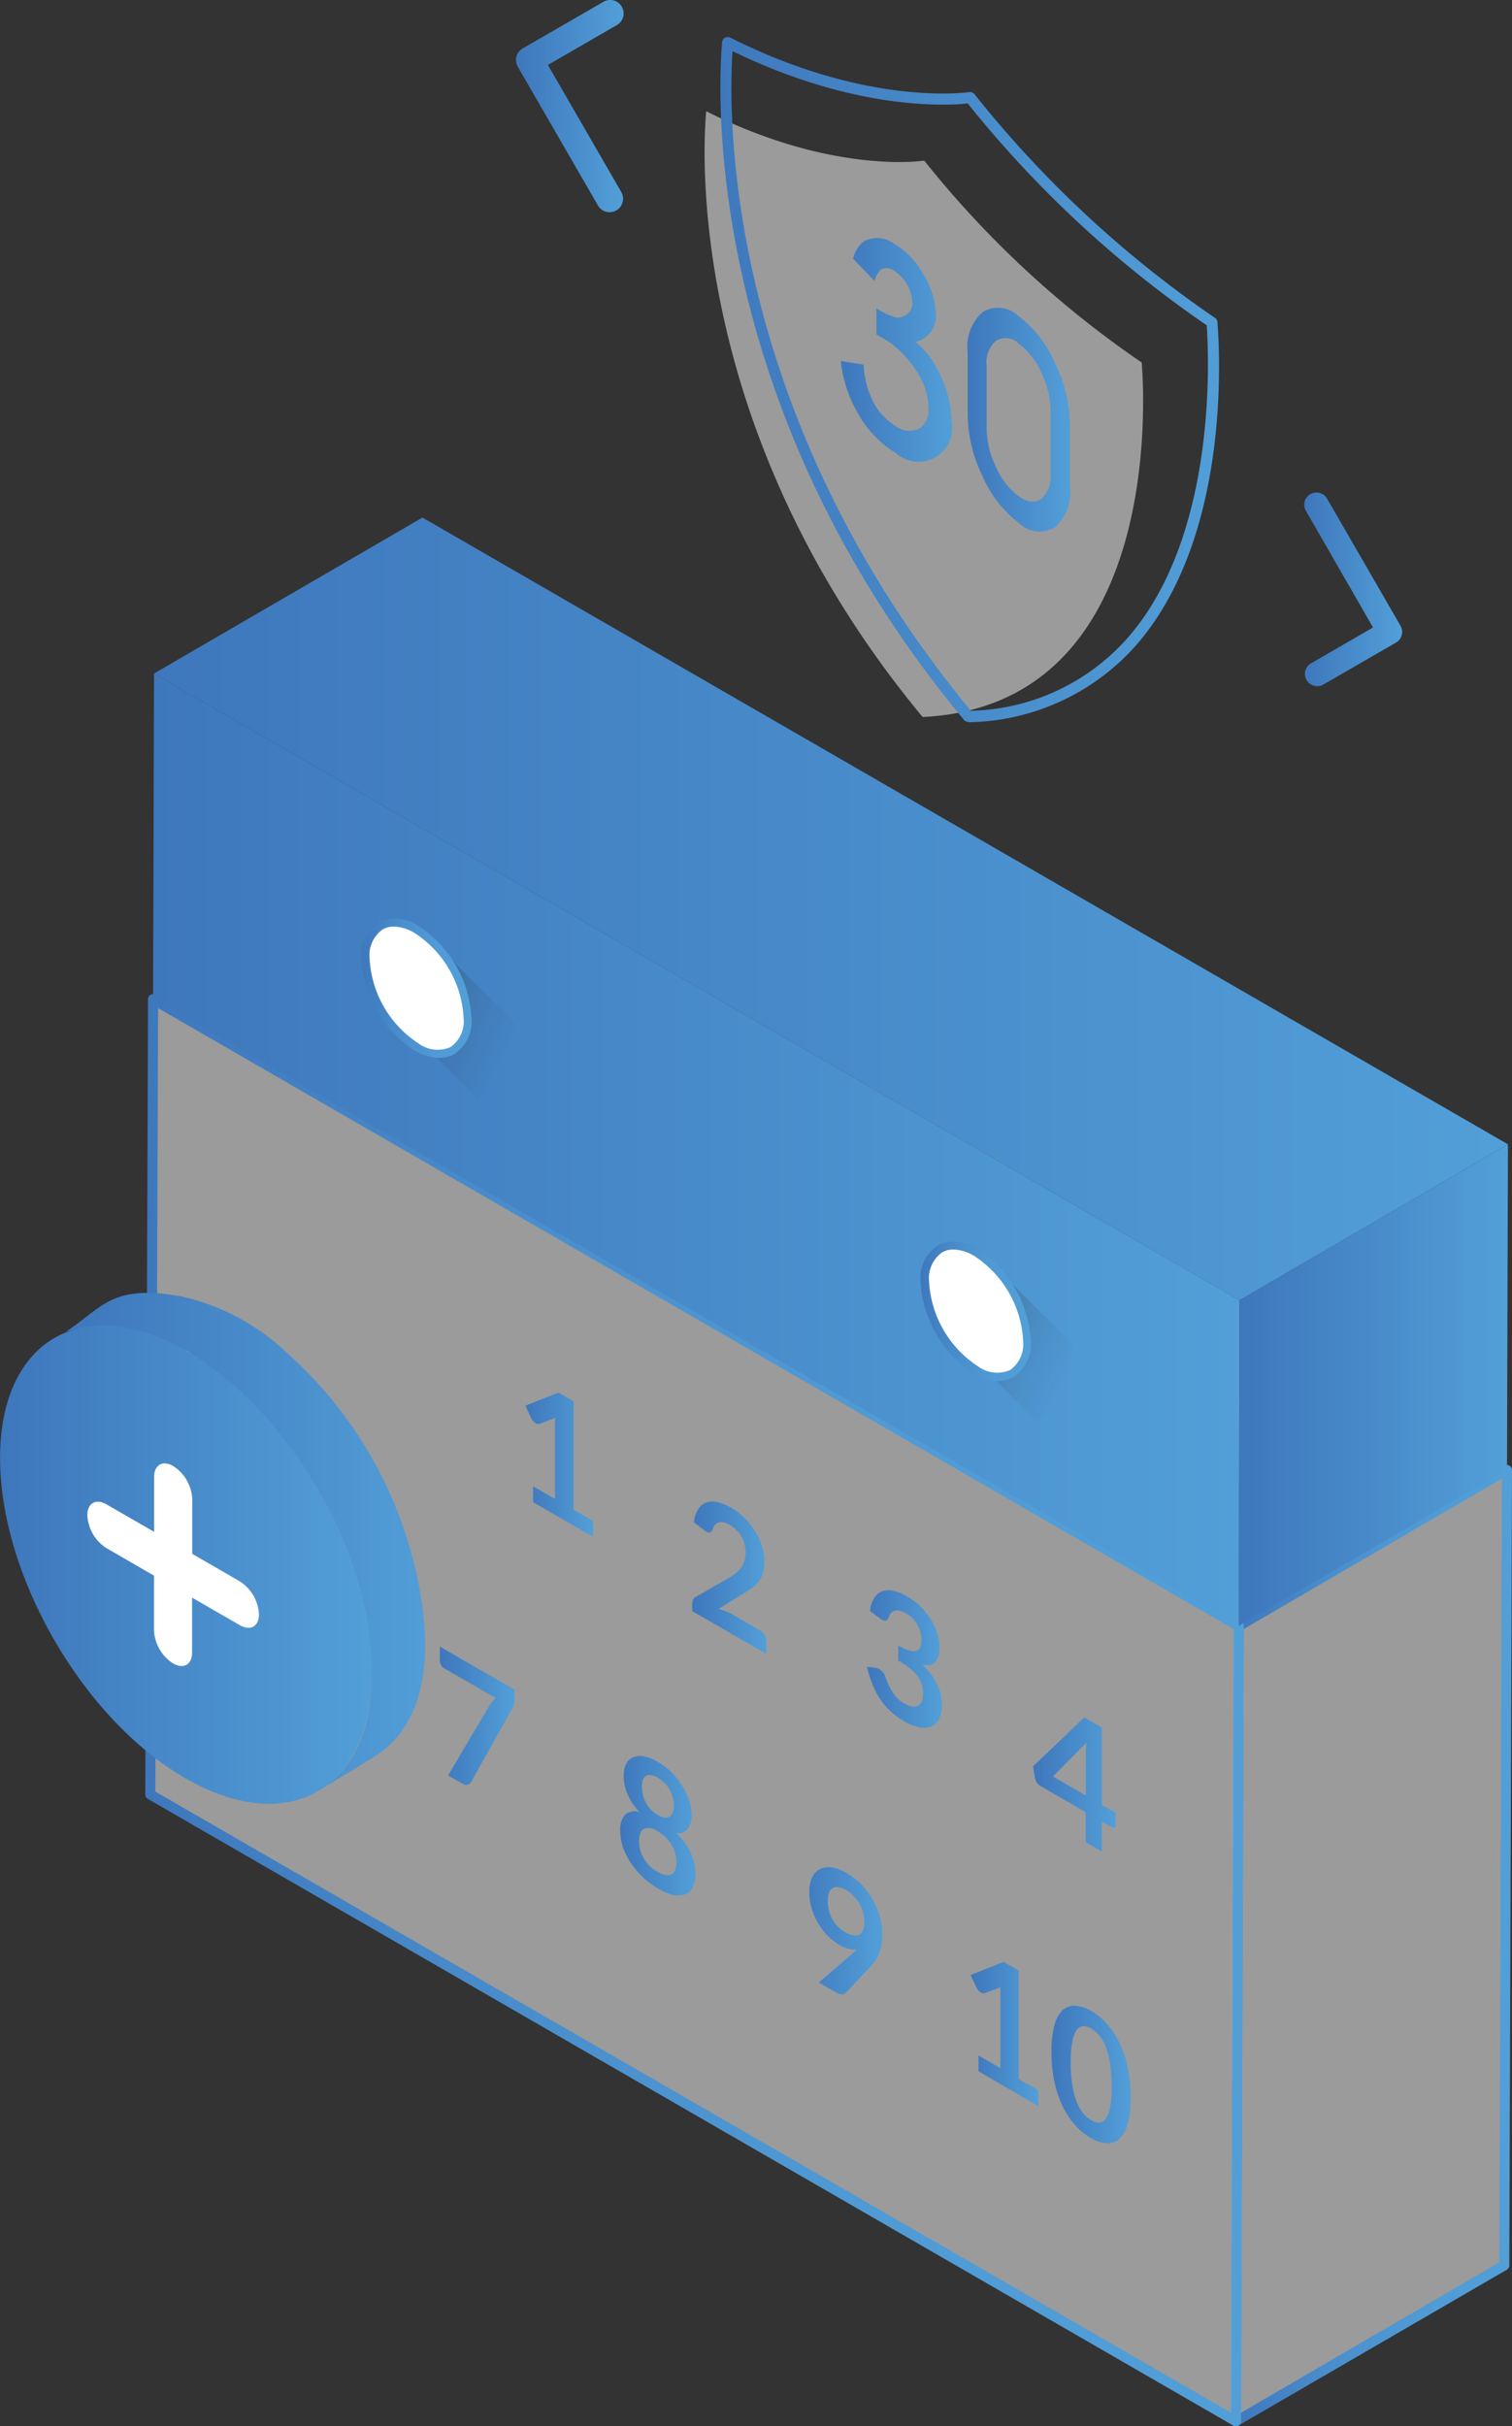 <svg xmlns="http://www.w3.org/2000/svg" xmlns:xlink="http://www.w3.org/1999/xlink" viewBox="8809.67 1530.323 76.27 122.382">
  <rect x="8809.67" y="1530.323" width="76.27" height="122.382" fill="#333333" stroke="none"/>
  <defs>
    <style>
      .cls-1, .cls-6 {
        fill: #fff;
      }

      .cls-1 {
        opacity: 0.51;
      }

      .cls-2 {
        fill: url(#linear-gradient);
      }

      .cls-3 {
        fill: url(#linear-gradient-2);
      }

      .cls-4 {
        fill: url(#linear-gradient-3);
      }

      .cls-5 {
        opacity: 0.3;
        fill: url(#linear-gradient-6);
      }

      .cls-7 {
        fill: url(#linear-gradient-7);
      }

      .cls-8 {
        fill: url(#linear-gradient-9);
      }

      .cls-9 {
        fill: url(#linear-gradient-11);
      }

      .cls-10 {
        fill: url(#linear-gradient-12);
      }

      .cls-11 {
        fill: url(#linear-gradient-13);
      }

      .cls-12 {
        fill: url(#linear-gradient-14);
      }

      .cls-13 {
        fill: url(#linear-gradient-15);
      }

      .cls-14 {
        fill: url(#linear-gradient-16);
      }

      .cls-15 {
        fill: url(#linear-gradient-17);
      }

      .cls-16 {
        fill: url(#linear-gradient-18);
      }

      .cls-17 {
        fill: url(#linear-gradient-19);
      }

      .cls-18 {
        fill: url(#linear-gradient-20);
      }

      .cls-19 {
        fill: url(#linear-gradient-21);
      }

      .cls-20 {
        fill: url(#linear-gradient-22);
      }

      .cls-21 {
        fill: url(#linear-gradient-23);
      }

      .cls-22 {
        fill: url(#linear-gradient-24);
      }

      .cls-23 {
        fill: url(#linear-gradient-25);
      }

      .cls-24 {
        fill: url(#linear-gradient-26);
      }
    </style>
    <linearGradient id="linear-gradient" y1="0.5" x2="1" y2="0.5" gradientUnits="objectBoundingBox">
      <stop offset="0" stop-color="#3e77bc"/>
      <stop offset="0.05" stop-color="#407bbf"/>
      <stop offset="0.37" stop-color="#4a8fcd"/>
      <stop offset="0.68" stop-color="#509bd5"/>
      <stop offset="1" stop-color="#529fd8"/>
    </linearGradient>
    <linearGradient id="linear-gradient-2" x1="0" y1="0.5" x2="1" y2="0.5" xlink:href="#linear-gradient"/>
    <linearGradient id="linear-gradient-3" y1="0.5" x2="1" y2="0.5" gradientUnits="objectBoundingBox">
      <stop offset="0" stop-color="#3e77bc"/>
      <stop offset="1" stop-color="#529fd8"/>
    </linearGradient>
    <linearGradient id="linear-gradient-6" x1="-0.233" y1="0.198" x2="0.624" y2="0.78" gradientUnits="objectBoundingBox">
      <stop offset="0" stop-color="#231f20"/>
      <stop offset="0.61" stop-color="#231f20" stop-opacity="0.29"/>
      <stop offset="1" stop-color="#231f20" stop-opacity="0"/>
    </linearGradient>
    <linearGradient id="linear-gradient-7" x1="0.002" y1="0.499" x2="1.002" y2="0.499" xlink:href="#linear-gradient"/>
    <linearGradient id="linear-gradient-9" x1="0.002" y1="0.5" x2="1.003" y2="0.5" xlink:href="#linear-gradient"/>
    <linearGradient id="linear-gradient-11" x1="-0.002" y1="0.5" y2="0.5" xlink:href="#linear-gradient-3"/>
    <linearGradient id="linear-gradient-12" x1="-0.001" y1="0.499" y2="0.499" xlink:href="#linear-gradient-3"/>
    <linearGradient id="linear-gradient-13" x1="0.001" y1="0.5" x2="1.001" y2="0.5" xlink:href="#linear-gradient-3"/>
    <linearGradient id="linear-gradient-14" x1="0" y1="0.5" x2="0.999" y2="0.5" xlink:href="#linear-gradient-3"/>
    <linearGradient id="linear-gradient-15" x1="-0.003" y1="0.501" x2="0.997" y2="0.501" xlink:href="#linear-gradient-3"/>
    <linearGradient id="linear-gradient-16" x1="0.005" y1="0.5" x2="1.002" y2="0.5" xlink:href="#linear-gradient-3"/>
    <linearGradient id="linear-gradient-17" x1="0.002" y1="0.5" x2="1.002" y2="0.5" xlink:href="#linear-gradient-3"/>
    <linearGradient id="linear-gradient-18" x1="0" y1="0.5" y2="0.5" xlink:href="#linear-gradient-3"/>
    <linearGradient id="linear-gradient-19" x1="0.001" y1="0.5" y2="0.5" xlink:href="#linear-gradient-3"/>
    <linearGradient id="linear-gradient-20" x1="0" y1="0.5" x2="0.997" y2="0.5" xlink:href="#linear-gradient-3"/>
    <linearGradient id="linear-gradient-21" x1="0.002" y1="0.5" y2="0.5" xlink:href="#linear-gradient-3"/>
    <linearGradient id="linear-gradient-22" x1="0" y1="0.499" y2="0.499" xlink:href="#linear-gradient-3"/>
    <linearGradient id="linear-gradient-23" x1="0" y1="0.5" y2="0.5" xlink:href="#linear-gradient-3"/>
    <linearGradient id="linear-gradient-24" x1="0" y1="0.501" y2="0.501" xlink:href="#linear-gradient-3"/>
    <linearGradient id="linear-gradient-25" x1="0" y1="0.5" y2="0.5" xlink:href="#linear-gradient-3"/>
    <linearGradient id="linear-gradient-26" x1="0" y1="0.5" y2="0.5" xlink:href="#linear-gradient-3"/>
  </defs>
  <g id="icon_14" data-name="icon 14" transform="translate(8817.01 1534.002)">
    <g id="DESIGNED_BY_FREEPIK" data-name="DESIGNED BY FREEPIK" transform="translate(-0.01 -0.002)">
      <path id="Path_3676" data-name="Path 3676" class="cls-1" d="M217.127,285.819l13.54-7.869-.137,40.118-13.54,7.869Z" transform="translate(-161.978 -207.486)"/>
      <path id="Path_3677" data-name="Path 3677" class="cls-2" d="M330.184,341.851a.251.251,0,0,1-.254-.254l.137-40.118a.254.254,0,0,1,.124-.221l13.54-7.859a.254.254,0,0,1,.38.218l-.137,40.121a.253.253,0,0,1-.127.218l-13.54,7.859A.236.236,0,0,1,330.184,341.851Zm.39-40.212-.137,39.53,13.033-7.588.134-39.533Z" transform="translate(-275.171 -223.146)"/>
      <path id="Path_3678" data-name="Path 3678" class="cls-1" d="M55.893,215.9l-.137,40.118L1,224.408l.137-40.118Z" transform="translate(-0.744 -137.57)"/>
      <path id="Path_3679" data-name="Path 3679" class="cls-3" d="M168.942,271.905a.253.253,0,0,1-.127-.033l-54.759-31.613a.253.253,0,0,1-.127-.221l.137-40.118a.254.254,0,0,1,.38-.221l54.766,31.613a.254.254,0,0,1,.127.221l-.137,40.118a.254.254,0,0,1-.254.254Zm-54.505-32.013,54.252,31.321.137-39.52-54.252-31.321Z" transform="translate(-113.93 -153.2)"/>
      <path id="Path_3680" data-name="Path 3680" class="cls-4" d="M1.72,96.336,15.26,88.47l54.756,31.613-13.54,7.866Z" transform="translate(-1.281 -66.041)"/>
      <path id="Path_3681" data-name="Path 3681" class="cls-4" d="M217.576,221.036l13.54-7.866-.046,16.423-13.54,7.869Z" transform="translate(-162.381 -159.128)"/>
      <path id="Path_3682" data-name="Path 3682" class="cls-4" d="M56.342,151.113,56.3,167.538,1.54,135.925,1.586,119.5Z" transform="translate(-1.147 -89.205)"/>
      <path id="Path_3683" data-name="Path 3683" class="cls-5" d="M57.12,172.62l.023,5.719,2.277,2.277,3.128-2.566Z" transform="translate(-42.637 -128.858)"/>
      <path id="Path_3684" data-name="Path 3684" class="cls-6" d="M160.341,185.788a5.644,5.644,0,0,1,2.566,4.444c-.005,1.635-1.159,2.282-2.581,1.47a5.634,5.634,0,0,1-2.566-4.442C157.765,185.628,158.919,184.964,160.341,185.788Z" transform="translate(-146.649 -142.576)"/>
      <path id="Path_3685" data-name="Path 3685" class="cls-7" d="M160.854,191.674a2.553,2.553,0,0,1-1.268-.383,5.879,5.879,0,0,1-2.667-4.616,1.977,1.977,0,0,1,.857-1.83,2.034,2.034,0,0,1,2.028.18h0a5.888,5.888,0,0,1,2.667,4.622,1.973,1.973,0,0,1-.857,1.828A1.521,1.521,0,0,1,160.854,191.674Zm-2.294-6.624a1.128,1.128,0,0,0-.57.145,1.6,1.6,0,0,0-.654,1.48,5.444,5.444,0,0,0,2.464,4.267,1.622,1.622,0,0,0,1.622.183,1.6,1.6,0,0,0,.654-1.478,5.444,5.444,0,0,0-2.464-4.269h0A2.135,2.135,0,0,0,158.56,185.049Z" transform="translate(-146.021 -141.99)"/>
      <path id="Path_3686" data-name="Path 3686" class="cls-5" d="M168.41,236.88l.023,5.717,2.277,2.279,3.128-2.566Z" transform="translate(-125.714 -176.828)"/>
      <path id="Path_3687" data-name="Path 3687" class="cls-6" d="M271.633,250.041a5.655,5.655,0,0,1,2.566,4.447c-.005,1.635-1.161,2.282-2.581,1.47a5.628,5.628,0,0,1-2.568-4.444C269.062,249.881,270.211,249.219,271.633,250.041Z" transform="translate(-229.725 -190.541)"/>
      <path id="Path_3688" data-name="Path 3688" class="cls-8" d="M272.137,255.927a2.535,2.535,0,0,1-1.268-.383,5.886,5.886,0,0,1-2.669-4.619,1.98,1.98,0,0,1,.857-1.83,2.029,2.029,0,0,1,2.028.183h0a5.888,5.888,0,0,1,2.667,4.622,1.973,1.973,0,0,1-.857,1.828A1.554,1.554,0,0,1,272.137,255.927Zm-2.282-6.627a1.115,1.115,0,0,0-.573.147,1.6,1.6,0,0,0-.654,1.478,5.455,5.455,0,0,0,2.467,4.269,1.628,1.628,0,0,0,1.622.183,1.6,1.6,0,0,0,.654-1.478,5.453,5.453,0,0,0-2.464-4.272h0a2.168,2.168,0,0,0-1.062-.327Z" transform="translate(-229.091 -189.952)"/>
      <path id="Path_3689" data-name="Path 3689" class="cls-1" d="M247.264,36.676a50.248,50.248,0,0,1-10.972-10.186c-.231.046-4.774.641-10.995-2.489-.074.783-1.473,15.626,10.916,30.556C248.644,53.952,247.333,37.545,247.264,36.676Z" transform="translate(-197.003 -22.068)"/>
      <path id="Path_3690" data-name="Path 3690" class="cls-4" d="M236.752,57.544a.282.282,0,0,1-.217-.1c-13.467-16.23-12.359-32.4-12.2-34.192a.282.282,0,0,1,.406-.226c6.655,3.35,11.53,2.82,12.066,2.749a.282.282,0,0,1,.259.107,55.5,55.5,0,0,0,12.125,11.279.282.282,0,0,1,.127.214c.141,1.782.612,10.943-4.128,16.332a11.508,11.508,0,0,1-8.434,3.852ZM224.859,23.708c-.209,3.082-.488,18.114,12.021,33.273a10.865,10.865,0,0,0,7.9-3.666c4.529-5.149,4.108-14.206,4-15.776a55.93,55.93,0,0,1-12.057-11.192c-1.026.113-5.676.378-11.857-2.634Z" transform="translate(-195.238 -24.807)"/>
      <path id="Path_3691" data-name="Path 3691" class="cls-9" d="M272.9,74.219a7.3,7.3,0,0,1,.75,3.1v3.133a2.335,2.335,0,0,1-.761,2.039,1.5,1.5,0,0,1-1.83-.231,5.9,5.9,0,0,1-1.822-2.36,7.235,7.235,0,0,1-.747-3.1V73.664a2.327,2.327,0,0,1,.761-2.036,1.5,1.5,0,0,1,1.824.223A5.871,5.871,0,0,1,272.9,74.219Zm-.22,5.561V76.644a4.512,4.512,0,0,0-.471-1.946,3.666,3.666,0,0,0-1.145-1.478.942.942,0,0,0-1.142-.144,1.454,1.454,0,0,0-.477,1.272v3.136a4.511,4.511,0,0,0,.471,1.951,3.666,3.666,0,0,0,1.128,1.475q.674.477,1.148.149a1.473,1.473,0,0,0,.479-1.28" transform="translate(-227.007 -59.568)"/>
      <path id="Path_3692" data-name="Path 3692" class="cls-10" d="M248.491,59.241a4.148,4.148,0,0,1,1.489,1.573,4.1,4.1,0,0,1,.609,2.041,1.312,1.312,0,0,1-1.038,1.331,3.812,3.812,0,0,1,1.04,1.258,5.693,5.693,0,0,1,.79,2.763,1.7,1.7,0,0,1-2.794,1.6,5.493,5.493,0,0,1-1.974-2.087,6.733,6.733,0,0,1-.823-2.572l1.153.186a4.616,4.616,0,0,0,.5,1.912,3.181,3.181,0,0,0,1.142,1.2,1.116,1.116,0,0,0,1.15.121,1.09,1.09,0,0,0,.479-1.043,3.432,3.432,0,0,0-.471-1.65,5.5,5.5,0,0,0-1.455-1.647l-.7-.42V62.5a3.927,3.927,0,0,0,1,.457.79.79,0,0,0,.524-.147.688.688,0,0,0,.282-.629,1.974,1.974,0,0,0-.916-1.582.634.634,0,0,0-.646-.073,1.308,1.308,0,0,0-.347.584l-1.074-1.122a1.48,1.48,0,0,1,.589-.9A1.447,1.447,0,0,1,248.491,59.241Z" transform="translate(-210.708 -50.618)"/>
      <path id="_Path_" data-name="&lt;Path&gt;" class="cls-11" d="M192.4,27.085a.677.677,0,0,1-.587-.338l-4.046-7a.674.674,0,0,1,.245-.925l4.077-2.354a.677.677,0,1,1,.677,1.173l-3.48,2.013,3.7,6.409a.682.682,0,0,1-.248.928.71.71,0,0,1-.341.093Z" transform="translate(-168.978 -20.055)"/>
      <path id="_Path_2" data-name="&lt;Path&gt;" class="cls-12" d="M329.352,114.248a.618.618,0,0,1-.31-1.15l3.13-1.81-3.384-5.882a.616.616,0,0,1,1.066-.618l3.705,6.415a.618.618,0,0,1-.226.846l-3.666,2.118A.609.609,0,0,1,329.352,114.248Z" transform="translate(-270.243 -83.315)"/>
      <path id="Path_3693" data-name="Path 3693" class="cls-13" d="M257.68,319.328a1.625,1.625,0,0,1,.218-.664.809.809,0,0,1,.406-.332,1.014,1.014,0,0,1,.56-.02,2.428,2.428,0,0,1,.677.276,3.249,3.249,0,0,1,.679.507,3.549,3.549,0,0,1,.52.641,2.989,2.989,0,0,1,.33.7,2.344,2.344,0,0,1,.117.7,1.774,1.774,0,0,1-.058.492.694.694,0,0,1-.17.3.479.479,0,0,1-.271.129,1.072,1.072,0,0,1-.365-.018,3.263,3.263,0,0,1,.73.963,2.4,2.4,0,0,1,.254,1.055,1.521,1.521,0,0,1-.152.738.761.761,0,0,1-.406.37,1.083,1.083,0,0,1-.6.028,2.49,2.49,0,0,1-.715-.289,3.932,3.932,0,0,1-.717-.522,3.573,3.573,0,0,1-.532-.626,4.027,4.027,0,0,1-.383-.743,6.447,6.447,0,0,1-.274-.867l.413.043a.565.565,0,0,1,.3.134.69.69,0,0,1,.205.294c.043.127.094.253.147.385a2.606,2.606,0,0,0,.2.373,2.119,2.119,0,0,0,.254.34,1.587,1.587,0,0,0,.365.281,1.014,1.014,0,0,0,.413.152.462.462,0,0,0,.3-.061.441.441,0,0,0,.177-.215.8.8,0,0,0,.058-.319,2.205,2.205,0,0,0-.041-.433,1.206,1.206,0,0,0-.175-.413,2,2,0,0,0-.378-.423,4.208,4.208,0,0,0-.662-.456v-.761a2.758,2.758,0,0,0,.568.254.637.637,0,0,0,.36.015.292.292,0,0,0,.188-.19,1,1,0,0,0,.053-.35,1.493,1.493,0,0,0-.215-.8,1.6,1.6,0,0,0-.573-.56,1.014,1.014,0,0,0-.307-.122.507.507,0,0,0-.254,0,.372.372,0,0,0-.185.119.535.535,0,0,0-.114.221q-.063.16-.167.167a.535.535,0,0,1-.294-.139Z" transform="translate(-221.126 -241.746)"/>
      <path id="Path_3694" data-name="Path 3694" class="cls-14" d="M294.735,348.387v.624a.134.134,0,0,1-.051.119c-.033.025-.079.018-.139-.018l-.507-.286v1.521l-.811-.469v-1.521l-2.3-1.328a.507.507,0,0,1-.167-.162.612.612,0,0,1-.089-.218l-.1-.6,2.586-2.469.882.507V348Zm-1.5-.867v-2.046a6.006,6.006,0,0,1,.033-.621l-1.693,1.709Z" transform="translate(-245.79 -260.631)"/>
      <path id="Path_3695" data-name="Path 3695" class="cls-15" d="M136.368,314.792l-.188.16a1.235,1.235,0,0,1,.342.056,1.936,1.936,0,0,1,.393.177,2.951,2.951,0,0,1,.6.466,3.335,3.335,0,0,1,.507.649,3.7,3.7,0,0,1,.357.793,2.938,2.938,0,0,1,.137.9,1.8,1.8,0,0,1-.139.74.948.948,0,0,1-.393.441.991.991,0,0,1-.608.1,2.107,2.107,0,0,1-.788-.289,3.549,3.549,0,0,1-.783-.614,3.982,3.982,0,0,1-.593-.791,3.868,3.868,0,0,1-.375-.91,3.721,3.721,0,0,1-.129-.973,2.109,2.109,0,0,1,.155-.816,2.049,2.049,0,0,1,.487-.687l1.3-1.252a.254.254,0,0,1,.2-.063.626.626,0,0,1,.3.1l.829.479Zm.213,3.3a1.034,1.034,0,0,0,.408.15.469.469,0,0,0,.53-.309.986.986,0,0,0,.076-.413,1.908,1.908,0,0,0-.071-.522,2.08,2.08,0,0,0-.2-.482,2.015,2.015,0,0,0-.725-.725,1.039,1.039,0,0,0-.4-.145.471.471,0,0,0-.309.061.507.507,0,0,0-.2.254,1.034,1.034,0,0,0-.074.411,2.157,2.157,0,0,0,.063.507,1.962,1.962,0,0,0,.489.885,1.846,1.846,0,0,0,.418.337Z" transform="translate(-129.442 -237.709)"/>
      <path id="Path_3696" data-name="Path 3696" class="cls-16" d="M176.3,331.655v.464a.966.966,0,0,1-.038.312,1.042,1.042,0,0,1-.076.172l-2.066,3.689a.33.33,0,0,1-.183.155.4.4,0,0,1-.312-.076l-.677-.39,2.109-3.564c.048-.071.1-.134.142-.19a.76.76,0,0,1,.157-.145l-2.611-1.508a.421.421,0,0,1-.152-.16.444.444,0,0,1-.063-.21v-.723Z" transform="translate(-157.674 -250.105)"/>
      <path id="Path_3697" data-name="Path 3697" class="cls-17" d="M211.258,355.134a3.2,3.2,0,0,1,.735.994,2.535,2.535,0,0,1,.238,1.075,1.425,1.425,0,0,1-.137.672.717.717,0,0,1-.388.352,1.065,1.065,0,0,1-.6.023,2.574,2.574,0,0,1-.761-.314,4.116,4.116,0,0,1-.761-.575,4.022,4.022,0,0,1-.6-.712,3.382,3.382,0,0,1-.408-.8,2.644,2.644,0,0,1-.137-.832,1.133,1.133,0,0,1,.236-.8.761.761,0,0,1,.738-.145,2.963,2.963,0,0,1-.6-.882,2.441,2.441,0,0,1-.2-.961,1.24,1.24,0,0,1,.127-.588.72.72,0,0,1,.352-.332.951.951,0,0,1,.543-.041,2.127,2.127,0,0,1,.692.271,3.47,3.47,0,0,1,.692.527,3.621,3.621,0,0,1,.54.667,3.415,3.415,0,0,1,.355.74,2.33,2.33,0,0,1,.124.735,1.131,1.131,0,0,1-.2.73A.644.644,0,0,1,211.258,355.134Zm-.92,1.965a1.121,1.121,0,0,0,.4.157.451.451,0,0,0,.292-.041.406.406,0,0,0,.18-.215.986.986,0,0,0,.061-.368,1.757,1.757,0,0,0-.254-.925,1.906,1.906,0,0,0-.687-.659.752.752,0,0,0-.687-.132c-.165.081-.254.292-.254.634a1.754,1.754,0,0,0,.058.439,1.773,1.773,0,0,0,.18.423,2.05,2.05,0,0,0,.292.38A1.916,1.916,0,0,0,210.337,357.1Zm0-4.756a.923.923,0,0,0-.36-.134.37.37,0,0,0-.254.053.385.385,0,0,0-.147.2.958.958,0,0,0-.046.309,2.046,2.046,0,0,0,.038.385,1.6,1.6,0,0,0,.383.761,1.547,1.547,0,0,0,.383.3.89.89,0,0,0,.38.137.332.332,0,0,0,.254-.076.434.434,0,0,0,.134-.233,1.287,1.287,0,0,0,.041-.34,1.453,1.453,0,0,0-.051-.365,1.568,1.568,0,0,0-.147-.368,1.521,1.521,0,0,0-.254-.342,1.571,1.571,0,0,0-.355-.289Z" transform="translate(-184.482 -266.351)"/>
      <path id="Path_3698" data-name="Path 3698" class="cls-18" d="M248.208,377.745c.043-.038.084-.074.119-.109l.112-.109a1.034,1.034,0,0,1-.416-.03,1.976,1.976,0,0,1-.477-.2,2.724,2.724,0,0,1-.553-.434,3.188,3.188,0,0,1-.484-.619,3.567,3.567,0,0,1-.342-.761,2.845,2.845,0,0,1-.129-.859,1.648,1.648,0,0,1,.137-.71.9.9,0,0,1,.38-.426.981.981,0,0,1,.588-.1,1.985,1.985,0,0,1,.761.276,3.463,3.463,0,0,1,.761.588,3.73,3.73,0,0,1,.57.761,3.787,3.787,0,0,1,.363.862,3.4,3.4,0,0,1,.127.908,2.969,2.969,0,0,1-.043.525,2.264,2.264,0,0,1-.124.431,1.854,1.854,0,0,1-.193.357,2.452,2.452,0,0,1-.254.309l-1.247,1.323a.254.254,0,0,1-.193.063.624.624,0,0,1-.292-.1l-.857-.494Zm-1.237-2.667a1.843,1.843,0,0,0,.236.933,1.775,1.775,0,0,0,.669.662,1.014,1.014,0,0,0,.4.152.474.474,0,0,0,.3-.053.469.469,0,0,0,.183-.233,1.065,1.065,0,0,0,.061-.383,1.909,1.909,0,0,0-.066-.507,2.028,2.028,0,0,0-.193-.451,2.065,2.065,0,0,0-.3-.383,1.853,1.853,0,0,0-.375-.289.971.971,0,0,0-.383-.139.451.451,0,0,0-.289.053.469.469,0,0,0-.185.233A1.06,1.06,0,0,0,246.971,375.078Z" transform="translate(-212.546 -282.875)"/>
      <path id="Path_3699" data-name="Path 3699" class="cls-19" d="M281.557,398.677v.8l-3.017-1.752v-.8l1.105.639v-4.079l-.781.3a.2.2,0,0,1-.134,0,.383.383,0,0,1-.124-.071.576.576,0,0,1-.1-.1.553.553,0,0,1-.068-.112l-.294-.634,1.663-.662.761.441v5.468Z" transform="translate(-236.511 -296.925)"/>
      <path id="Path_3700" data-name="Path 3700" class="cls-20" d="M298.223,405.563a4.817,4.817,0,0,1-.152,1.333,1.584,1.584,0,0,1-.423.761.862.862,0,0,1-.636.218,1.775,1.775,0,0,1-.793-.254,3.212,3.212,0,0,1-.791-.649,4.115,4.115,0,0,1-.634-.951,5.647,5.647,0,0,1-.418-1.24,7.218,7.218,0,0,1-.15-1.521,4.942,4.942,0,0,1,.15-1.336,1.6,1.6,0,0,1,.418-.761.852.852,0,0,1,.634-.221,1.775,1.775,0,0,1,.791.254,3.319,3.319,0,0,1,.793.652,4.056,4.056,0,0,1,.636.953,5.521,5.521,0,0,1,.423,1.24A7.054,7.054,0,0,1,298.223,405.563Zm-.961-.55a7.16,7.16,0,0,0-.086-1.176,4.1,4.1,0,0,0-.221-.852,2.028,2.028,0,0,0-.335-.563,1.6,1.6,0,0,0-.39-.332.793.793,0,0,0-.388-.117.4.4,0,0,0-.33.18,1.392,1.392,0,0,0-.228.578,5.228,5.228,0,0,0-.086,1.075,6.891,6.891,0,0,0,.086,1.176,3.933,3.933,0,0,0,.228.842,1.984,1.984,0,0,0,.33.56,1.58,1.58,0,0,0,.388.33.781.781,0,0,0,.39.119.408.408,0,0,0,.335-.177,1.422,1.422,0,0,0,.233-.575A5.394,5.394,0,0,0,297.263,405.013Z" transform="translate(-248.517 -303.45)"/>
      <path id="Path_3701" data-name="Path 3701" class="cls-21" d="M192.952,285.415v.8l-3.019-1.744v-.8l1.105.639v-3.651c0-.142,0-.289.013-.439l-.786.3a.22.22,0,0,1-.134,0,.383.383,0,0,1-.124-.071.673.673,0,0,1-.1-.1.554.554,0,0,1-.068-.112l-.294-.634,1.666-.662.761.441v5.468Z" transform="translate(-170.372 -212.378)"/>
      <path id="Path_3702" data-name="Path 3702" class="cls-22" d="M226.155,307.116a.631.631,0,0,1,.241.236.6.6,0,0,1,.089.307v.641l-3.744-2.16v-.36a.55.55,0,0,1,.041-.205.269.269,0,0,1,.127-.142l1.655-.948a3.519,3.519,0,0,0,.373-.254,1.2,1.2,0,0,0,.441-.621,1.521,1.521,0,0,0,.058-.436,1.574,1.574,0,0,0-.056-.428,1.5,1.5,0,0,0-.162-.38,1.46,1.46,0,0,0-.254-.319,1.589,1.589,0,0,0-.327-.254.989.989,0,0,0-.307-.122.489.489,0,0,0-.254,0,.4.4,0,0,0-.185.122.532.532,0,0,0-.112.221q-.066.16-.167.167a.525.525,0,0,1-.294-.139l-.489-.383a1.552,1.552,0,0,1,.218-.664.809.809,0,0,1,.406-.332,1,1,0,0,1,.558-.02,2.367,2.367,0,0,1,.677.276,3.4,3.4,0,0,1,.692.527,3.625,3.625,0,0,1,.535.669,3.5,3.5,0,0,1,.347.761,2.682,2.682,0,0,1,.124.8,1.757,1.757,0,0,1-.089.591,1.447,1.447,0,0,1-.238.426,1.593,1.593,0,0,1-.347.317c-.134.091-.274.18-.421.269l-1.217.753a2.284,2.284,0,0,1,.352.112,2.39,2.39,0,0,1,.335.16Z" transform="translate(-195.155 -228.554)"/>
      <path id="Path_3703" data-name="Path 3703" class="cls-23" d="M233.125,332.566a16.874,16.874,0,0,0-1.617-.634,7.364,7.364,0,0,0-3.258.145c1.838-1.169,2.261-2.446,5.876-1.775a11.361,11.361,0,0,1,5.281,2.834,20.963,20.963,0,0,1,6.272,10.085c.915,3.3,1.521,8.341-2.028,10.394l-2.692,1.64c3.516-2.043,3-7.352,2.01-10.647a21.313,21.313,0,0,0-8.632-11.591v.03C234.322,333.068,233.764,332.833,233.125,332.566Z" transform="translate(-232.269 -268.58)"/>
      <path id="Path_3704" data-name="Path 3704" class="cls-24" d="M224.6,337.895c-5.179-2.989-9.393-.588-9.408,5.362s4.168,13.2,9.347,16.189,9.4.6,9.418-5.354S229.787,340.891,224.6,337.895Z" transform="translate(-222.519 -273.427)"/>
      <path id="Path_3705" data-name="Path 3705" class="cls-6" d="M236.9,364.181c-.53-.307-.963-.061-.963.55V367.5l-2.408-1.389c-.527-.307-.958-.061-.961.553a2.1,2.1,0,0,0,.956,1.653l2.408,1.392v2.766a2.1,2.1,0,0,0,.958,1.66c.532.307.963.063.963-.55v-2.766l2.408,1.389c.53.307.963.063.966-.545a2.109,2.109,0,0,0-.958-1.66l-2.408-1.392v-2.766A2.1,2.1,0,0,0,236.9,364.181Z" transform="translate(-235.493 -293.911)"/>
    </g>
  </g>
</svg>
